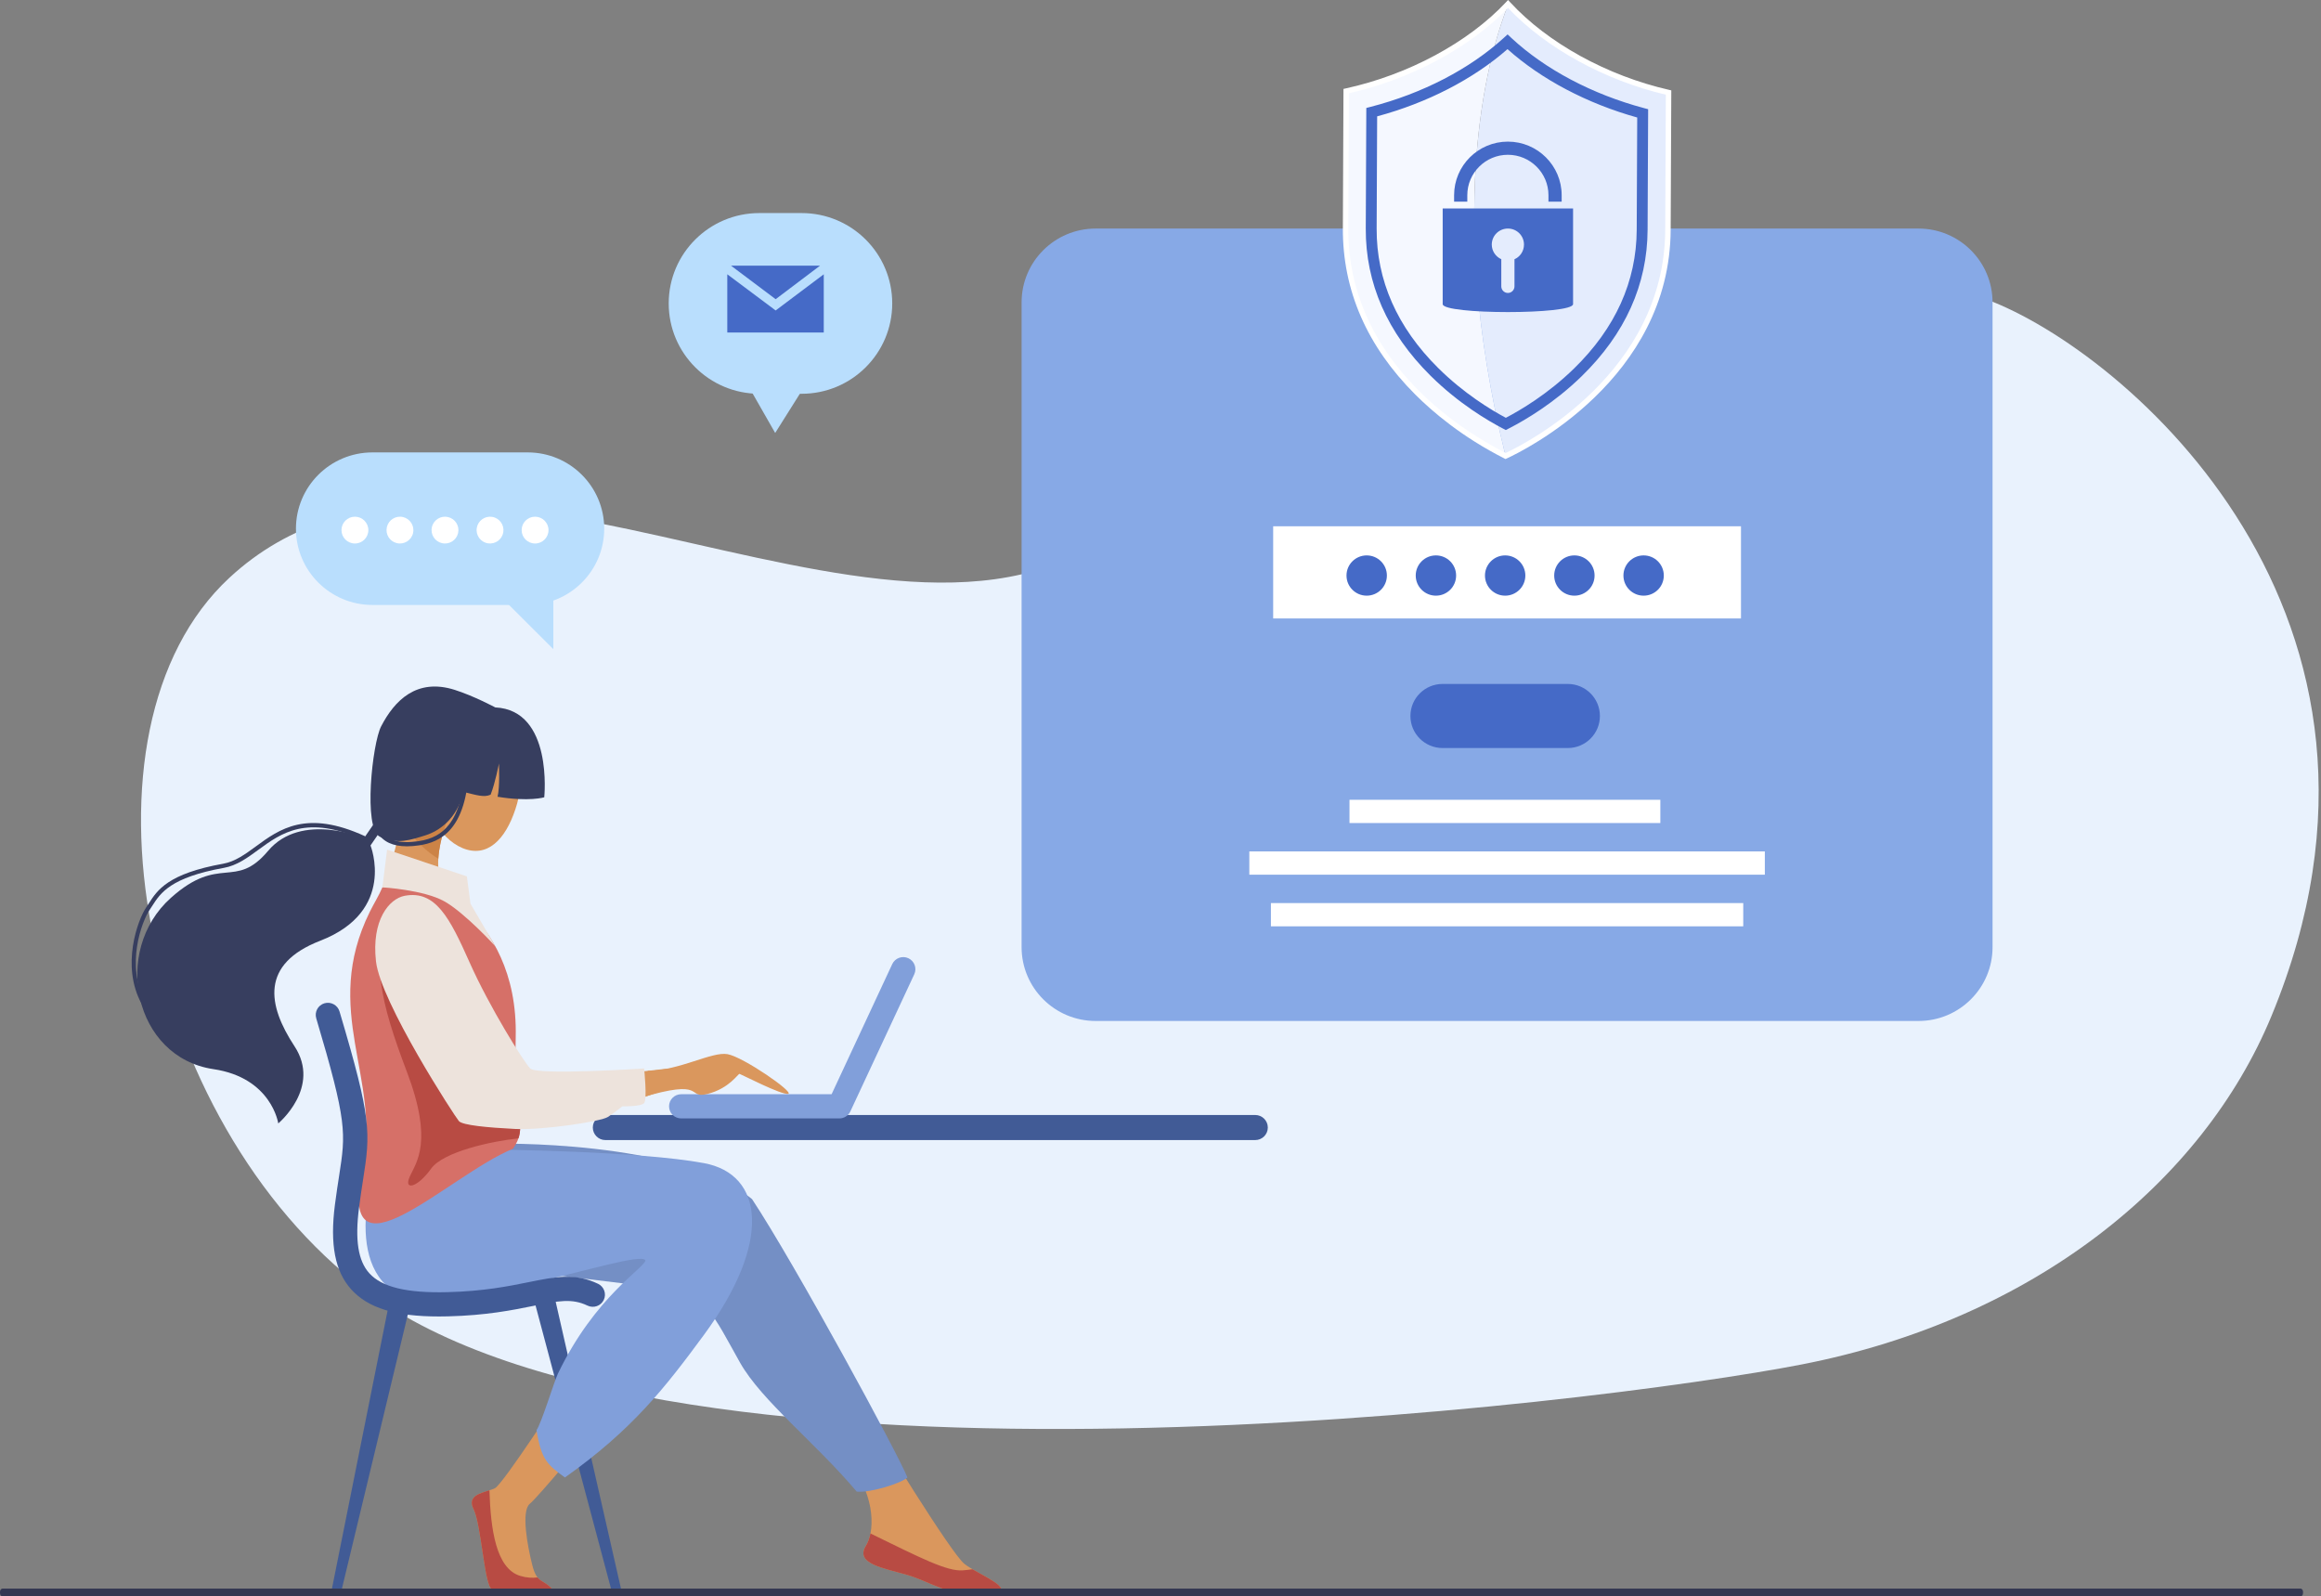<svg width="221" height="152" viewBox="0 0 221 152" fill="none" xmlns="http://www.w3.org/2000/svg">
<rect x="0" y="0" width="221" height="152" fill="#808080" stroke="none"/>
<g clip-path="url(#clip0_390_1042)">
<path d="M189.115 28.492C159.292 17.455 128.98 27.213 108.423 48.466C87.865 69.719 44.722 33.797 21.84 55.015C6.225 69.495 13.378 106.725 34.789 122.849C63.892 144.767 152.397 133.646 171.542 129.916C193.599 125.619 209.724 112.581 216.276 96.757C232.062 58.629 202.295 33.37 189.115 28.492Z" fill="#E9F2FD"/>
<path d="M57.643 108.549L119.52 108.549C120.181 108.549 120.718 108.014 120.718 107.355V107.355C120.718 106.696 120.181 106.161 119.52 106.161L57.643 106.161C56.982 106.161 56.446 106.696 56.446 107.355C56.446 108.014 56.982 108.549 57.643 108.549Z" fill="#415B96"/>
<path d="M40.934 74.164C40.081 77.159 42.163 80.246 44.456 80.894C46.749 81.543 48.386 79.508 49.238 76.512C50.09 73.517 48.922 70.563 46.629 69.915C44.336 69.266 41.786 71.169 40.934 74.164Z" fill="#DA975D"/>
<path d="M53.791 132.207C53.791 132.207 47.913 141.306 47.12 141.702C46.326 142.097 44.342 142.196 45.086 143.68C45.83 145.163 46.128 150.999 46.822 151.295C47.517 151.592 53.47 152.284 52.577 151.295C51.684 150.306 51.134 150.801 50.684 149.02C50.233 147.24 49.6 143.877 50.444 143.185C51.287 142.493 56.446 136.262 56.446 136.262L53.791 132.207Z" fill="#DA975D"/>
<path d="M83.369 136.114C83.369 136.114 90.513 147.852 91.836 148.907C93.159 149.962 97.525 151.544 93.953 151.808C90.381 152.072 88.661 150.621 86.412 149.962C84.163 149.302 81.385 148.907 82.443 147.192C83.501 145.478 83.062 141.735 80.78 139.361C78.499 136.987 83.369 136.114 83.369 136.114Z" fill="#DA975D"/>
<path d="M46.913 108.897C46.913 108.897 64.598 108.436 71.609 114.172C75.71 120.371 85.632 138.659 86.403 140.674C85.874 141.202 82.897 142.154 81.574 142.022C77.671 137.383 72.513 133.373 70.461 129.734C67.933 125.25 67.154 123.008 63.053 122.612C58.952 122.217 49.691 120.898 46.913 120.898C44.135 120.898 46.913 108.897 46.913 108.897Z" fill="#748FC5"/>
<path d="M31.491 151.84H32.418L39.066 124.192H37.026L31.491 151.84Z" fill="#415B96"/>
<path d="M59.26 151.84H58.333L50.705 123.215H52.745L59.26 151.84Z" fill="#415B96"/>
<path d="M36.838 107.69L47.12 109.459C47.12 109.459 60.783 109.584 67.028 110.744C72.71 111.799 73.547 118.235 67.028 127.097C63.325 132.131 60.194 136.147 53.79 140.675C52.161 139.482 51.538 139.031 51.088 136.163C51.552 135.53 52.751 131.565 53.124 130.789C56.665 123.409 61.393 120.725 61.458 119.999C60.665 118.713 40.434 126.701 36.411 122.002C32.57 117.516 36.838 107.69 36.838 107.69Z" fill="#819FDA"/>
<path d="M36.411 84.486C39.119 84.106 41.877 84.62 44.456 86.481C46.71 88.771 49.26 92.548 49.104 98.778C48.906 106.691 50.332 107.199 48.844 109.375C42.637 111.93 32.021 122.909 34.521 111.139C36.331 102.617 30.551 96.264 35.214 86.811C35.593 86.042 36.068 85.296 36.411 84.486Z" fill="#D67068"/>
<path d="M49.106 101.756C49.226 105.881 49.811 107.096 49.364 108.389C46.834 108.647 42.205 109.656 41.048 111.271C39.725 113.117 38.402 113.381 39.02 112.018C39.637 110.655 41.268 108.721 38.755 102.083C36.241 95.445 35.051 90.961 37.52 86.346L49.106 101.756Z" fill="#B84B43"/>
<path d="M36.411 84.486C38.079 80.551 38.488 76.13 38.488 76.13L42.854 77.415C42.854 77.415 40.373 82.954 42.754 84.932C43.261 85.353 43.848 85.863 44.456 86.481C41.877 84.62 39.119 84.107 36.411 84.486Z" fill="#DA975D"/>
<path d="M38.356 77.177C38.615 76.948 38.938 76.662 39.279 76.362L42.839 77.411C42.842 77.417 42.844 77.424 42.847 77.43C42.761 77.626 41.854 79.736 41.734 81.765C40.673 81.124 39.511 80.077 38.183 78.249C38.255 77.844 38.312 77.482 38.356 77.177Z" fill="#CC8346"/>
<path d="M39.48 85.723C43.976 87.291 43.478 92.013 47.616 98.977C49.757 102.58 51.746 102.527 51.746 102.527C51.746 102.527 56.769 102.567 62.844 101.826C66.648 101.363 66.889 102.492 64.243 103.435C58.908 105.336 53.37 107.383 48.906 106.889C44.441 106.394 36.805 95.038 36.411 92.082C35.867 87.994 37.216 84.934 39.48 85.723Z" fill="#DA975D"/>
<path d="M41.795 125.345C42.075 125.345 42.361 125.341 42.655 125.334C46.319 125.244 48.814 124.738 50.818 124.332C53.158 123.858 54.447 123.597 55.947 124.312C56.523 124.586 57.213 124.343 57.489 123.769C57.764 123.195 57.52 122.507 56.944 122.233C54.745 121.185 52.905 121.558 50.358 122.074C48.442 122.462 46.059 122.945 42.598 123.03C38.725 123.127 36.363 122.554 35.166 121.231C34.099 120.052 33.788 118.071 34.184 114.996C34.32 113.944 34.456 113.069 34.575 112.297C34.913 110.119 35.136 108.68 34.86 106.456C34.603 104.39 33.917 101.638 32.328 96.303C32.146 95.693 31.503 95.345 30.891 95.526C30.279 95.708 29.93 96.349 30.112 96.959C33.073 106.901 32.923 107.87 32.291 111.945C32.169 112.731 32.031 113.621 31.891 114.703C31.402 118.494 31.898 121.058 33.449 122.774C35.047 124.54 37.641 125.345 41.795 125.345Z" fill="#415B96"/>
<path d="M82.883 146.007C87.624 148.318 90.175 149.642 91.694 149.516C92.053 149.486 92.35 149.45 92.6 149.411C94.29 150.407 96.989 151.584 93.953 151.808C90.38 152.072 88.661 150.621 86.412 149.962C84.163 149.303 81.385 148.907 82.443 147.192C82.646 146.864 82.793 146.461 82.883 146.007Z" fill="#B84B43"/>
<path d="M46.603 141.895C46.719 145.636 47.235 149.343 49.53 150.044C50.139 150.229 50.693 150.256 51.184 150.191C51.545 150.636 51.985 150.641 52.577 151.296C53.47 152.285 47.517 151.592 46.822 151.296C46.128 150.999 45.83 145.163 45.086 143.68C44.474 142.461 45.705 142.177 46.603 141.895Z" fill="#B84B43"/>
<path d="M64.861 106.488H79.92C80.37 106.488 80.779 106.228 80.968 105.822L87.054 92.766C87.323 92.189 87.072 91.503 86.493 91.235C85.913 90.967 85.227 91.218 84.957 91.795L79.183 104.184H64.861C64.223 104.184 63.706 104.7 63.706 105.336C63.706 105.973 64.223 106.488 64.861 106.488Z" fill="#819FDA"/>
<path d="M61.711 101.957C64.754 101.913 67.771 100.105 69.271 100.369C70.77 100.633 75.665 104.018 75.047 104.15C74.43 104.281 70.549 102.276 70.417 102.246C70.285 102.215 69.447 103.634 67.374 104.156C65.302 104.677 67.36 102.607 60.935 104.542C56.758 105.799 61.711 101.957 61.711 101.957Z" fill="#DA975D"/>
<path d="M36.859 80.895L36.411 84.486C36.411 84.486 40.349 84.719 42.308 85.818C44.267 86.917 47.159 90.092 47.159 90.092L44.796 86.038L44.456 83.444L36.859 80.895Z" fill="#EDE3DC"/>
<path d="M38.534 85.291C41.459 84.744 42.812 87.357 44.708 91.621C46.604 95.885 49.841 101.064 50.485 101.732C51.129 102.4 61.333 101.732 61.333 101.732C61.333 101.732 61.642 104.677 61.333 105.029C61.024 105.38 59.26 105.336 59.26 105.336C59.26 105.336 58.555 105.898 57.893 106.343C57.232 106.787 51.632 107.622 49.03 107.491C46.428 107.359 44.047 107.139 43.694 106.743C43.341 106.348 36.241 95.445 35.8 91.533C35.359 87.621 37.042 85.57 38.534 85.291Z" fill="#EDE3DC"/>
<path d="M47.159 67.355C52.69 67.619 51.822 75.913 51.822 75.913C51.822 75.913 50.386 76.356 47.376 75.861C47.608 74.971 47.508 72.696 47.508 72.696C47.508 72.696 47.159 74.542 46.715 75.663C46.078 75.954 45.359 75.696 44.135 75.401C43.506 78.037 41.731 79.151 40.515 79.532C39.172 79.953 37.75 80.455 36.162 79.664C34.575 78.872 35.448 70.784 36.291 69.157C37.556 66.716 39.659 64.53 43.297 65.684C45.121 66.263 47.159 67.355 47.159 67.355Z" fill="#373E5F"/>
<path d="M37.54 77.206L35.279 80.499C35.279 80.499 37.785 86.741 30.496 89.569C24.787 91.784 25.459 95.687 28.039 99.612C30.619 103.536 26.496 106.964 26.496 106.964C26.496 106.964 25.867 102.616 20.32 101.795C12.758 100.676 10.616 90.555 16.265 85.493C20.939 81.305 22.361 84.774 25.526 81.015C28.689 77.257 34.663 79.796 34.663 79.796L36.852 76.613L37.54 77.206Z" fill="#373E5F"/>
<path d="M13.663 95.69C13.696 95.69 13.729 95.682 13.76 95.665C13.857 95.612 13.893 95.49 13.84 95.393C11.938 91.929 13.49 87.731 14.27 86.594C14.353 86.474 14.431 86.352 14.514 86.222C15.281 85.029 16.235 83.544 21.328 82.63C22.554 82.41 23.547 81.684 24.598 80.914C26.77 79.325 29.231 77.524 34.578 79.978C34.68 80.024 34.799 79.98 34.845 79.879C34.892 79.779 34.848 79.66 34.747 79.613C29.184 77.061 26.621 78.936 24.36 80.591C23.348 81.332 22.391 82.032 21.256 82.236C15.992 83.181 14.985 84.747 14.176 86.006C14.094 86.133 14.018 86.252 13.938 86.368C13.12 87.559 11.495 91.957 13.487 95.585C13.523 95.652 13.592 95.69 13.663 95.69Z" fill="#373E5F"/>
<path d="M38.748 80.58C39.109 80.58 39.501 80.549 39.922 80.486C41.857 80.197 44.453 79.101 44.657 72.944C44.661 72.834 44.574 72.741 44.463 72.737C44.35 72.735 44.259 72.821 44.255 72.931C44.171 75.469 43.666 77.346 42.754 78.511C42.061 79.397 41.142 79.898 39.863 80.089C38.072 80.357 36.885 80.027 36.335 79.11C36.278 79.015 36.154 78.984 36.059 79.04C35.964 79.097 35.932 79.22 35.989 79.315C36.494 80.157 37.419 80.58 38.748 80.58Z" fill="#373E5F"/>
<path d="M50.247 43.075H35.464C31.441 43.075 28.179 46.327 28.179 50.337V50.337C28.179 54.348 31.441 57.599 35.464 57.599H50.247C54.27 57.599 57.532 54.348 57.532 50.337V50.337C57.532 46.327 54.27 43.075 50.247 43.075Z" fill="#B9DEFD"/>
<path d="M52.687 55.252V61.805L45.987 55.126L52.687 55.252Z" fill="#B9DEFD"/>
<path d="M33.794 51.748C34.501 51.748 35.073 51.177 35.073 50.473C35.073 49.768 34.501 49.197 33.794 49.197C33.088 49.197 32.515 49.768 32.515 50.473C32.515 51.177 33.088 51.748 33.794 51.748Z" fill="white"/>
<path d="M39.328 50.764C39.489 50.079 39.063 49.392 38.375 49.231C37.688 49.07 36.999 49.495 36.838 50.181C36.676 50.866 37.102 51.553 37.79 51.714C38.478 51.875 39.166 51.45 39.328 50.764Z" fill="white"/>
<path d="M43.616 50.764C43.778 50.079 43.352 49.392 42.664 49.231C41.976 49.07 41.288 49.495 41.126 50.181C40.965 50.866 41.391 51.553 42.079 51.714C42.766 51.875 43.455 51.45 43.616 50.764Z" fill="white"/>
<path d="M47.923 50.677C48.036 49.982 47.562 49.327 46.865 49.214C46.168 49.101 45.511 49.573 45.398 50.268C45.284 50.963 45.758 51.618 46.455 51.731C47.152 51.844 47.809 51.372 47.923 50.677Z" fill="white"/>
<path d="M50.949 51.748C51.655 51.748 52.227 51.177 52.227 50.473C52.227 49.768 51.655 49.197 50.949 49.197C50.242 49.197 49.669 49.768 49.669 50.473C49.669 51.177 50.242 51.748 50.949 51.748Z" fill="white"/>
<path d="M76.325 20.286H72.304C67.537 20.286 63.673 24.138 63.673 28.89V28.89C63.673 33.641 67.537 37.493 72.304 37.493H76.325C81.092 37.493 84.956 33.641 84.956 28.89V28.89C84.956 24.138 81.092 20.286 76.325 20.286Z" fill="#B9DEFD"/>
<path d="M71.373 36.958L73.811 41.224L76.496 36.958H71.373Z" fill="#B9DEFD"/>
<path d="M73.855 28.487L69.606 25.295H78.082L73.855 28.487Z" fill="#456AC7"/>
<path d="M78.437 26.117V31.657H69.251V26.117L73.855 29.56L78.437 26.117Z" fill="#456AC7"/>
<path d="M219.042 152H0.248C0.112 152 0 151.855 0 151.68V151.57C0 151.395 0.112 151.25 0.248 151.25H219.042C219.18 151.25 219.291 151.395 219.291 151.57V151.68C219.291 151.855 219.18 152 219.042 152Z" fill="#343852"/>
<path d="M182.674 21.761H104.326C100.431 21.761 97.274 24.908 97.274 28.791V90.18C97.274 94.062 100.431 97.21 104.326 97.21H182.674C186.569 97.21 189.726 94.062 189.726 90.18V28.791C189.726 24.908 186.569 21.761 182.674 21.761Z" fill="#87A9E6"/>
<path d="M143.618 0.407C143.61 0.398 143.6 0.389 143.592 0.379C140.011 4.204 134.296 7.338 128.181 8.673C128.179 9.08 128.169 11.336 128.123 21.733C128.06 35.602 141.301 42.379 143.357 43.419C137.318 19.05 142.048 4.31 143.618 0.407Z" fill="#F5F8FF"/>
<path d="M143.618 0.407C142.048 4.31 137.318 19.05 143.357 43.419C145.348 42.505 158.756 35.739 158.818 21.869C158.865 11.473 158.875 9.217 158.877 8.81C152.788 7.423 147.167 4.25 143.618 0.407Z" fill="#E4ECFD"/>
<path d="M143.351 43.706L143.239 43.649C139.231 41.621 136.417 39.223 134.762 37.569C130.158 32.967 127.837 27.638 127.864 21.731L127.923 8.465L128.126 8.421C134.093 7.118 139.804 4.046 143.403 0.203L143.593 0L143.809 0.232C147.382 4.102 153.037 7.215 158.934 8.558L159.137 8.604L159.136 8.811C159.134 9.161 159.126 10.879 159.095 17.972L159.077 21.87C159.013 36.109 145.056 42.923 143.465 43.653L143.351 43.706ZM128.439 8.88L128.382 21.734C128.326 34.076 138.746 40.774 143.362 43.132C145.375 42.186 158.498 35.496 158.559 21.868L158.577 17.97C158.604 11.773 158.614 9.678 158.617 9.015C152.782 7.645 147.198 4.575 143.591 0.756C139.956 4.535 134.328 7.554 128.439 8.88Z" fill="white"/>
<path d="M143.377 40.944L143.141 40.821C141.701 40.074 138.885 38.425 136.205 35.766C132.094 31.687 130.022 26.975 130.045 21.761L130.097 10.279L130.484 10.179C135.431 8.907 139.945 6.57 143.193 3.6L143.549 3.275L143.925 3.629C147.144 6.616 151.626 8.984 156.546 10.295L156.932 10.398L156.88 21.88C156.857 27.095 154.742 31.788 150.595 35.83C147.973 38.385 145.219 39.992 143.811 40.722L143.776 40.74C143.72 40.769 143.665 40.797 143.615 40.823L143.377 40.944ZM131.129 11.078L131.081 21.765C131.059 26.693 133.029 31.157 136.936 35.034C139.378 37.457 141.938 39.01 143.382 39.78C144.753 39.065 147.375 37.524 149.871 35.091C153.812 31.25 155.822 26.804 155.844 21.876L155.892 11.188C151.123 9.858 146.767 7.562 143.54 4.678C140.287 7.533 135.912 9.79 131.129 11.078Z" fill="#456AC7"/>
<path d="M137.369 19.851V28.954C137.369 29.967 149.784 29.967 149.784 28.954V19.851H137.369ZM144.205 24.685V27.265C144.205 27.609 143.924 27.894 143.58 27.894C143.229 27.894 142.949 27.609 142.949 27.265V24.679C142.417 24.44 142.043 23.904 142.043 23.287C142.043 22.442 142.732 21.761 143.58 21.761C144.427 21.761 145.11 22.442 145.11 23.287C145.11 23.91 144.742 24.446 144.205 24.685Z" fill="#456AC7"/>
<path d="M148.698 19.202H147.441V18.589C147.441 16.465 145.707 14.737 143.577 14.737C141.447 14.737 139.713 16.465 139.713 18.589V19.202H138.456V18.589C138.456 15.774 140.754 13.484 143.577 13.484C146.4 13.484 148.698 15.774 148.698 18.589V19.202Z" fill="#456AC7"/>
<path d="M165.772 50.108H121.229V58.885H165.772V50.108Z" fill="white"/>
<path d="M130.133 56.715C131.195 56.715 132.056 55.857 132.056 54.798C132.056 53.739 131.195 52.881 130.133 52.881C129.071 52.881 128.21 53.739 128.21 54.798C128.21 55.857 129.071 56.715 130.133 56.715Z" fill="#456AC7"/>
<path d="M136.725 56.715C137.787 56.715 138.648 55.857 138.648 54.798C138.648 53.739 137.787 52.881 136.725 52.881C135.663 52.881 134.802 53.739 134.802 54.798C134.802 55.857 135.663 56.715 136.725 56.715Z" fill="#456AC7"/>
<path d="M143.317 56.715C144.379 56.715 145.24 55.857 145.24 54.798C145.24 53.739 144.379 52.881 143.317 52.881C142.255 52.881 141.395 53.739 141.395 54.798C141.395 55.857 142.255 56.715 143.317 56.715Z" fill="#456AC7"/>
<path d="M149.909 56.715C150.971 56.715 151.832 55.857 151.832 54.798C151.832 53.739 150.971 52.881 149.909 52.881C148.848 52.881 147.987 53.739 147.987 54.798C147.987 55.857 148.848 56.715 149.909 56.715Z" fill="#456AC7"/>
<path d="M156.502 56.715C157.564 56.715 158.424 55.857 158.424 54.798C158.424 53.739 157.564 52.881 156.502 52.881C155.44 52.881 154.579 53.739 154.579 54.798C154.579 55.857 155.44 56.715 156.502 56.715Z" fill="#456AC7"/>
<path d="M149.28 71.222H137.358C135.667 71.222 134.297 69.856 134.297 68.172C134.297 66.487 135.667 65.121 137.358 65.121H149.28C150.97 65.121 152.34 66.487 152.34 68.172C152.34 69.856 150.97 71.222 149.28 71.222Z" fill="#456AC7"/>
<path d="M158.094 76.15H128.495V78.363H158.094V76.15Z" fill="white"/>
<path d="M168.043 81.067H118.958V83.281H168.043V81.067Z" fill="white"/>
<path d="M165.987 85.985H121.013V88.198H165.987V85.985Z" fill="white"/>
</g>
<defs>
<clipPath id="clip0_390_1042">
<rect width="220.778" height="152" fill="white"/>
</clipPath>
</defs>
</svg>

